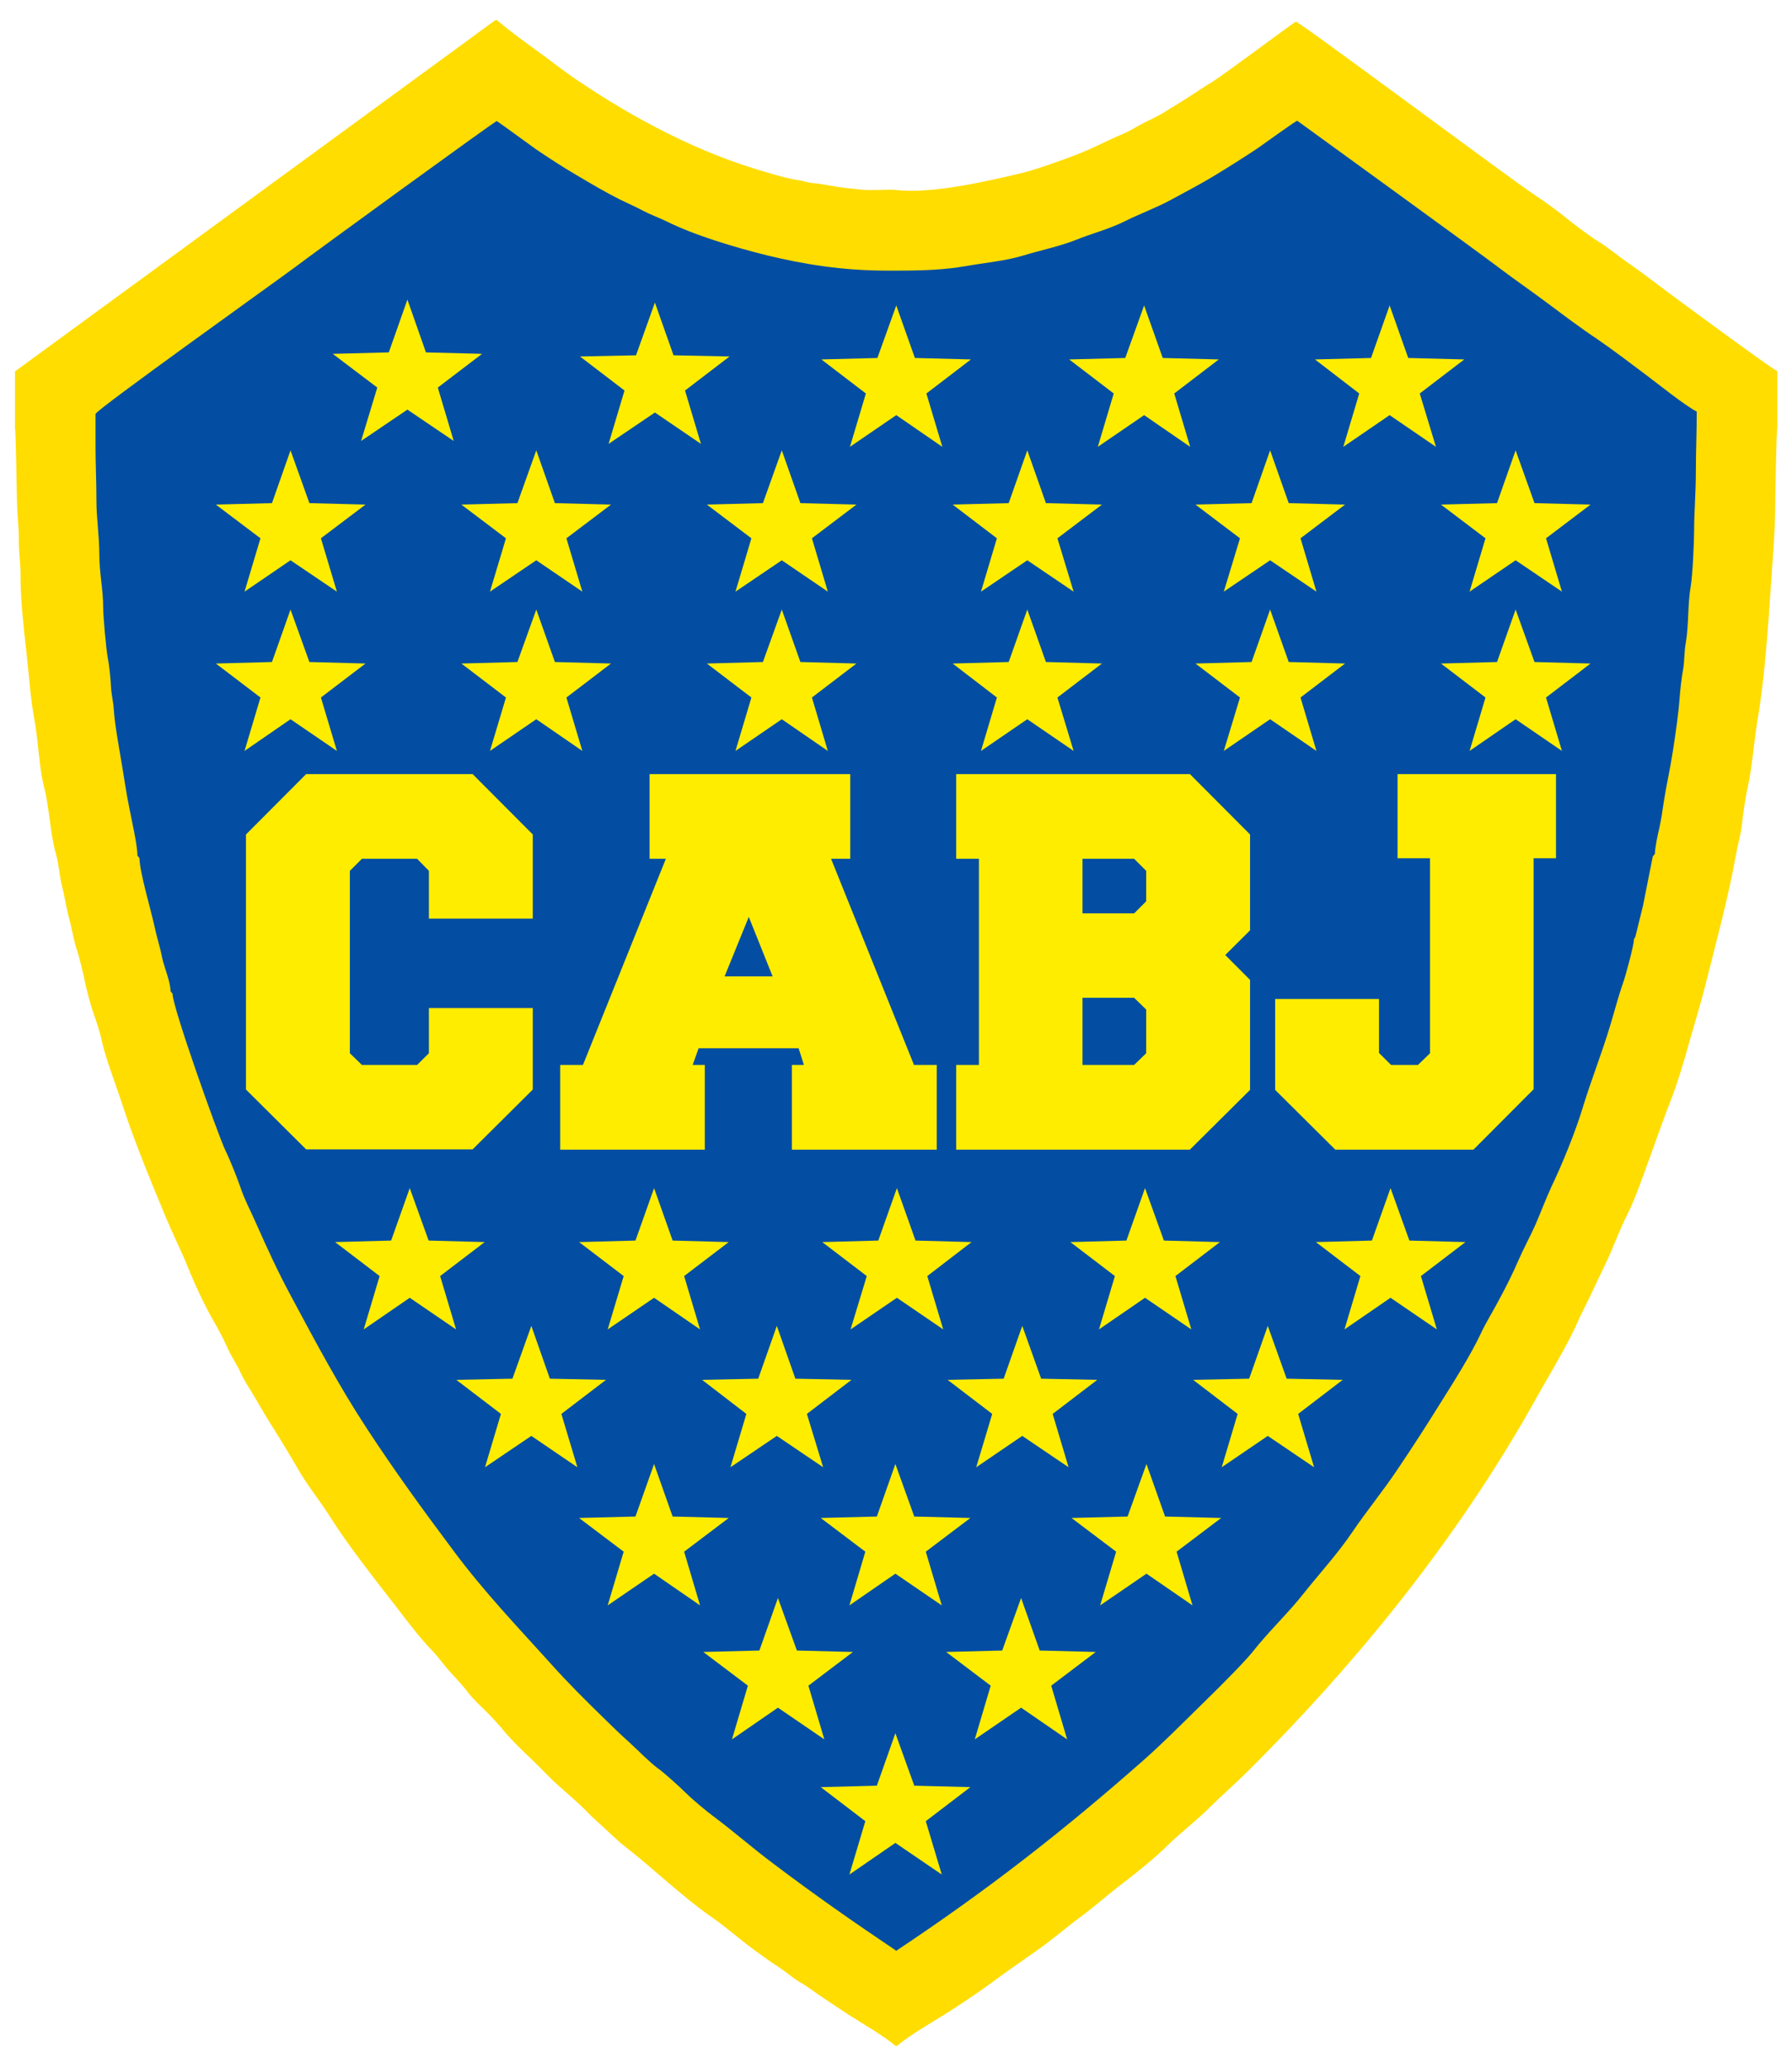 <svg width="26" height="30" viewBox="0 0 26 30" fill="none" xmlns="http://www.w3.org/2000/svg">
<path fill-rule="evenodd" clip-rule="evenodd" d="M0.217 5.389V6.211C0.23 6.228 0.243 7.202 0.247 7.304C0.251 7.491 0.277 7.67 0.273 7.836C0.273 8.04 0.303 8.21 0.298 8.38C0.298 8.695 0.345 9.129 0.38 9.431C0.418 9.763 0.44 10.124 0.5 10.448C0.56 10.771 0.564 11.129 0.641 11.426C0.718 11.724 0.726 12.09 0.812 12.392C0.855 12.537 0.863 12.72 0.902 12.864C0.941 13.018 0.962 13.179 1.005 13.332C1.039 13.451 1.078 13.685 1.116 13.783C1.137 13.83 1.223 14.187 1.232 14.243C1.24 14.302 1.322 14.609 1.351 14.685C1.399 14.821 1.45 14.97 1.48 15.115C1.536 15.366 1.673 15.715 1.758 15.974C1.938 16.536 2.169 17.089 2.387 17.616C2.499 17.889 2.627 18.14 2.73 18.395C2.824 18.629 2.974 18.952 3.098 19.165C3.154 19.259 3.248 19.437 3.291 19.535C3.346 19.667 3.432 19.786 3.488 19.91C3.535 20.016 3.629 20.16 3.693 20.267C3.77 20.395 3.83 20.505 3.907 20.628C4.053 20.858 4.198 21.096 4.331 21.326C4.468 21.564 4.644 21.777 4.789 22.007C5.076 22.458 5.427 22.896 5.752 23.317C5.894 23.504 6.103 23.777 6.257 23.934C6.343 24.019 6.429 24.143 6.514 24.24C6.6 24.334 6.711 24.449 6.784 24.547C6.857 24.645 6.972 24.751 7.058 24.836C7.148 24.925 7.251 25.04 7.332 25.138C7.503 25.338 7.713 25.517 7.897 25.708C8.085 25.908 8.291 26.061 8.479 26.248C8.578 26.351 8.663 26.427 8.766 26.521C8.86 26.606 8.976 26.721 9.07 26.793C9.498 27.125 9.879 27.503 10.324 27.814C10.534 27.959 10.748 28.15 10.958 28.303C11.069 28.384 11.176 28.461 11.287 28.533C11.399 28.605 11.51 28.707 11.626 28.771C11.737 28.835 11.853 28.929 11.96 28.997C12.075 29.073 12.187 29.15 12.306 29.227C12.503 29.354 12.829 29.541 12.991 29.682H13.017C13.171 29.546 13.501 29.354 13.693 29.235C13.903 29.103 14.173 28.924 14.374 28.776C14.588 28.614 14.824 28.456 15.038 28.303C15.26 28.15 15.466 27.967 15.68 27.81C15.898 27.648 16.091 27.474 16.305 27.312C16.485 27.176 16.767 26.946 16.921 26.793C17.11 26.606 17.324 26.444 17.521 26.253C17.713 26.061 17.91 25.891 18.103 25.7C19.605 24.206 20.992 22.517 22.097 20.624C22.238 20.382 22.362 20.152 22.504 19.91C22.632 19.688 22.795 19.399 22.897 19.165C22.953 19.037 23.017 18.922 23.081 18.786C23.142 18.659 23.201 18.527 23.266 18.395C23.394 18.14 23.488 17.859 23.617 17.608C23.728 17.391 23.843 17.046 23.933 16.804C24.032 16.536 24.13 16.247 24.237 15.974C24.336 15.723 24.439 15.379 24.511 15.115C24.597 14.813 24.683 14.54 24.76 14.226C24.91 13.626 25.072 13.039 25.188 12.396C25.213 12.252 25.269 12.056 25.278 11.928C25.286 11.831 25.329 11.541 25.355 11.431C25.427 11.107 25.445 10.78 25.5 10.444C25.607 9.822 25.654 9.074 25.701 8.393C25.723 8.057 25.757 7.657 25.757 7.312C25.757 7.215 25.774 6.223 25.787 6.206V5.385C25.727 5.368 24.212 4.254 24.036 4.117C23.895 4.011 23.741 3.896 23.599 3.798C23.467 3.705 23.291 3.56 23.159 3.484C23.081 3.437 22.808 3.233 22.726 3.164C22.619 3.075 22.409 2.922 22.29 2.845C21.926 2.607 18.856 0.314 18.801 0.314C18.788 0.314 17.743 1.093 17.598 1.182C17.499 1.241 17.379 1.322 17.281 1.386C17.169 1.458 17.071 1.518 16.96 1.586C16.866 1.65 16.733 1.718 16.622 1.769C16.519 1.82 16.395 1.901 16.292 1.943C16.048 2.046 15.825 2.169 15.569 2.263C15.342 2.348 15.042 2.458 14.794 2.518C14.361 2.62 13.518 2.82 12.996 2.756C12.893 2.743 12.649 2.769 12.503 2.752C12.349 2.735 12.191 2.722 12.041 2.692C12.002 2.684 11.835 2.658 11.814 2.658C11.703 2.65 11.677 2.628 11.596 2.616C11.485 2.603 11.292 2.552 11.185 2.518C10.637 2.365 10.166 2.173 9.695 1.939C9.211 1.697 8.822 1.463 8.389 1.173C8.18 1.033 8 0.888 7.794 0.739C7.602 0.599 7.388 0.446 7.212 0.293H7.186L0.217 5.389Z" fill="#FFDD00"/>
<path fill-rule="evenodd" clip-rule="evenodd" d="M1.386 6.006V6.47C1.386 6.751 1.399 6.993 1.399 7.261C1.399 7.521 1.441 7.776 1.441 8.04C1.441 8.312 1.497 8.559 1.497 8.806C1.497 8.946 1.54 9.431 1.566 9.559C1.583 9.635 1.604 9.844 1.608 9.925C1.613 10.078 1.643 10.163 1.651 10.295C1.664 10.503 1.72 10.801 1.754 11.009C1.797 11.252 1.827 11.482 1.874 11.711C1.904 11.873 1.994 12.256 1.994 12.413L2.024 12.452C2.024 12.647 2.191 13.205 2.238 13.426C2.272 13.588 2.323 13.741 2.353 13.898C2.379 14.026 2.477 14.251 2.473 14.379L2.503 14.417C2.503 14.613 3.162 16.463 3.269 16.689C3.338 16.829 3.436 17.076 3.488 17.225C3.552 17.416 3.642 17.578 3.719 17.757C3.877 18.114 4.036 18.459 4.215 18.791C4.575 19.463 4.913 20.101 5.32 20.722C5.735 21.356 6.138 21.909 6.587 22.509C7.024 23.096 7.512 23.607 7.996 24.143C8.235 24.411 8.488 24.662 8.745 24.913C8.869 25.036 9.006 25.168 9.139 25.287C9.25 25.389 9.43 25.572 9.541 25.653C9.627 25.712 9.862 25.925 9.943 26.006C10.046 26.108 10.239 26.27 10.359 26.359C10.65 26.576 10.919 26.814 11.215 27.035C11.806 27.482 12.383 27.886 13.004 28.303C14.327 27.423 15.419 26.572 16.587 25.542C16.866 25.296 17.127 25.032 17.392 24.772C17.529 24.636 17.658 24.513 17.79 24.377C17.897 24.27 18.086 24.075 18.176 23.964C18.402 23.675 18.685 23.411 18.916 23.117C19.139 22.837 19.421 22.526 19.618 22.232C19.828 21.922 20.064 21.637 20.277 21.318C20.496 20.994 20.693 20.688 20.902 20.352C21.087 20.058 21.339 19.659 21.485 19.348C21.553 19.199 21.682 18.991 21.763 18.833C21.853 18.667 21.951 18.471 22.024 18.301C22.105 18.114 22.2 17.944 22.281 17.761C22.358 17.582 22.431 17.387 22.516 17.204C22.671 16.88 22.859 16.417 22.966 16.064C23.086 15.668 23.24 15.289 23.364 14.872C23.42 14.689 23.484 14.443 23.548 14.264C23.578 14.187 23.711 13.698 23.706 13.63L23.728 13.588L23.839 13.137L23.98 12.426L24.011 12.388C24.011 12.299 24.053 12.107 24.075 12.014C24.105 11.873 24.117 11.792 24.139 11.639C24.173 11.414 24.237 11.129 24.272 10.895C24.31 10.648 24.353 10.358 24.37 10.12C24.374 10.052 24.4 9.814 24.417 9.729C24.443 9.597 24.434 9.452 24.46 9.32C24.503 9.069 24.486 8.763 24.529 8.516C24.558 8.359 24.58 7.857 24.58 7.691C24.58 7.432 24.605 7.146 24.605 6.844C24.605 6.568 24.618 6.266 24.618 5.972C24.447 5.883 24.07 5.581 23.895 5.449C23.668 5.279 23.407 5.079 23.176 4.921C22.945 4.768 22.679 4.568 22.452 4.398C22.208 4.215 21.964 4.049 21.724 3.866C21.485 3.683 18.822 1.752 18.822 1.752C18.801 1.752 18.308 2.109 18.24 2.156C18.034 2.292 17.846 2.411 17.636 2.539C17.426 2.667 17.221 2.773 17.003 2.892C16.776 3.016 16.549 3.096 16.318 3.211C16.078 3.33 15.855 3.381 15.603 3.484C15.35 3.581 15.106 3.628 14.841 3.709C14.588 3.786 14.293 3.811 14.006 3.862C13.715 3.913 13.398 3.926 13.064 3.926H12.859C12.212 3.926 11.656 3.832 11.129 3.705C10.65 3.586 10.068 3.411 9.661 3.207C9.545 3.152 9.447 3.118 9.331 3.058C9.22 2.999 9.113 2.952 8.997 2.896C8.779 2.786 8.578 2.667 8.377 2.548C8.171 2.428 7.978 2.301 7.781 2.169C7.722 2.126 7.212 1.756 7.208 1.756C7.182 1.756 4.541 3.679 4.288 3.871C4.01 4.079 1.386 5.951 1.386 6.006Z" fill="#034EA2"/>
<path fill-rule="evenodd" clip-rule="evenodd" d="M7.73 13.328H6.223V12.635L6.052 12.46H5.251L5.076 12.635V15.281L5.251 15.451H6.052L6.223 15.281V14.626H7.73V15.808L6.857 16.676H4.442L3.569 15.808V12.107L4.442 11.231H6.857L7.73 12.107V13.328ZM12.336 11.231V12.46H12.058L13.261 15.451H13.591V16.68H11.489V15.451H11.664L11.587 15.209H10.136L10.05 15.451H10.226V16.68H8.128V15.451H8.458L9.661 12.46H9.425V11.231H12.336ZM11.21 14.166H10.513L10.864 13.303L11.21 14.166ZM18.137 14.217V15.813L17.264 16.68H13.873V15.451H14.203V12.46H13.873V11.231H17.264L18.137 12.107V13.498L17.777 13.856L18.137 14.217ZM16.455 14.477L16.63 14.647V15.281L16.455 15.451H15.706V14.477H16.455ZM16.63 12.635L16.455 12.46H15.706V13.252H16.455L16.63 13.077V12.635ZM22.251 15.804V12.452H22.576V11.231H20.277V12.452H20.748V15.281L20.573 15.451H20.183L20.008 15.277V14.494H18.501V15.813L19.374 16.68H21.378L22.251 15.804Z" fill="#FFED00"/>
<path fill-rule="evenodd" clip-rule="evenodd" d="M5.911 4.347L6.18 5.113L6.994 5.134L6.352 5.623L6.583 6.398L5.911 5.943L5.239 6.398L5.474 5.623L4.828 5.134L5.641 5.113L5.911 4.347Z" fill="#FFED00"/>
<path fill-rule="evenodd" clip-rule="evenodd" d="M9.502 4.39L9.772 5.155L10.585 5.172L9.939 5.666L10.17 6.44L9.502 5.985L8.83 6.44L9.061 5.666L8.415 5.172L9.228 5.155L9.502 4.39Z" fill="#FFED00"/>
<path fill-rule="evenodd" clip-rule="evenodd" d="M13.004 4.432L13.274 5.194L14.087 5.215L13.441 5.709L13.672 6.483L13.004 6.023L12.332 6.483L12.563 5.709L11.917 5.215L12.73 5.194L13.004 4.432Z" fill="#FFED00"/>
<path fill-rule="evenodd" clip-rule="evenodd" d="M16.6 4.432L16.87 5.194L17.683 5.215L17.037 5.709L17.268 6.483L16.6 6.023L15.928 6.483L16.159 5.709L15.513 5.215L16.326 5.194L16.6 4.432Z" fill="#FFED00"/>
<path fill-rule="evenodd" clip-rule="evenodd" d="M20.162 4.432L20.432 5.194L21.245 5.215L20.599 5.709L20.834 6.483L20.162 6.023L19.49 6.483L19.721 5.709L19.079 5.215L19.892 5.194L20.162 4.432Z" fill="#FFED00"/>
<path fill-rule="evenodd" clip-rule="evenodd" d="M4.215 6.534L4.489 7.3L5.303 7.321L4.656 7.81L4.888 8.584L4.215 8.129L3.548 8.584L3.779 7.81L3.132 7.321L3.946 7.3L4.215 6.534Z" fill="#FFED00"/>
<path fill-rule="evenodd" clip-rule="evenodd" d="M7.781 6.534L8.051 7.3L8.865 7.321L8.218 7.81L8.449 8.584L7.781 8.129L7.109 8.584L7.341 7.81L6.694 7.321L7.507 7.3L7.781 6.534Z" fill="#FFED00"/>
<path fill-rule="evenodd" clip-rule="evenodd" d="M7.781 8.844L8.051 9.605L8.865 9.627L8.218 10.12L8.449 10.895L7.781 10.435L7.109 10.895L7.341 10.12L6.694 9.627L7.507 9.605L7.781 8.844Z" fill="#FFED00"/>
<path fill-rule="evenodd" clip-rule="evenodd" d="M11.343 6.534L11.613 7.3L12.426 7.321L11.78 7.81L12.011 8.584L11.343 8.129L10.671 8.584L10.902 7.81L10.256 7.321L11.069 7.3L11.343 6.534Z" fill="#FFED00"/>
<path fill-rule="evenodd" clip-rule="evenodd" d="M11.343 8.844L11.613 9.605L12.426 9.627L11.78 10.12L12.011 10.895L11.343 10.435L10.671 10.895L10.902 10.12L10.256 9.627L11.069 9.605L11.343 8.844Z" fill="#FFED00"/>
<path fill-rule="evenodd" clip-rule="evenodd" d="M14.905 6.534L15.175 7.3L15.988 7.321L15.342 7.81L15.577 8.584L14.905 8.129L14.233 8.584L14.464 7.81L13.822 7.321L14.635 7.3L14.905 6.534Z" fill="#FFED00"/>
<path fill-rule="evenodd" clip-rule="evenodd" d="M14.905 8.844L15.175 9.605L15.988 9.627L15.342 10.12L15.577 10.895L14.905 10.435L14.233 10.895L14.464 10.12L13.822 9.627L14.635 9.605L14.905 8.844Z" fill="#FFED00"/>
<path fill-rule="evenodd" clip-rule="evenodd" d="M18.428 6.534L18.698 7.3L19.515 7.321L18.869 7.81L19.1 8.584L18.428 8.129L17.756 8.584L17.991 7.81L17.345 7.321L18.159 7.3L18.428 6.534Z" fill="#FFED00"/>
<path fill-rule="evenodd" clip-rule="evenodd" d="M18.428 8.844L18.698 9.605L19.515 9.627L18.869 10.12L19.1 10.895L18.428 10.435L17.756 10.895L17.991 10.12L17.345 9.627L18.159 9.605L18.428 8.844Z" fill="#FFED00"/>
<path fill-rule="evenodd" clip-rule="evenodd" d="M21.99 6.534L22.264 7.3L23.077 7.321L22.431 7.81L22.662 8.584L21.99 8.129L21.322 8.584L21.553 7.81L20.907 7.321L21.72 7.3L21.99 6.534Z" fill="#FFED00"/>
<path fill-rule="evenodd" clip-rule="evenodd" d="M21.99 8.844L22.264 9.605L23.077 9.627L22.431 10.12L22.662 10.895L21.99 10.435L21.322 10.895L21.553 10.12L20.907 9.627L21.72 9.605L21.99 8.844Z" fill="#FFED00"/>
<path fill-rule="evenodd" clip-rule="evenodd" d="M4.215 8.844L4.489 9.605L5.303 9.627L4.656 10.12L4.888 10.895L4.215 10.435L3.548 10.895L3.779 10.12L3.132 9.627L3.946 9.605L4.215 8.844Z" fill="#FFED00"/>
<path fill-rule="evenodd" clip-rule="evenodd" d="M5.945 17.238L6.219 17.999L7.032 18.021L6.386 18.514L6.617 19.288L5.945 18.829L5.277 19.288L5.508 18.514L4.862 18.021L5.675 17.999L5.945 17.238Z" fill="#FFED00"/>
<path fill-rule="evenodd" clip-rule="evenodd" d="M9.49 17.238L9.759 17.999L10.573 18.021L9.926 18.514L10.157 19.288L9.49 18.829L8.817 19.288L9.049 18.514L8.402 18.021L9.22 17.999L9.49 17.238Z" fill="#FFED00"/>
<path fill-rule="evenodd" clip-rule="evenodd" d="M13.013 17.238L13.283 17.999L14.096 18.021L13.454 18.514L13.685 19.288L13.013 18.829L12.341 19.288L12.576 18.514L11.93 18.021L12.743 17.999L13.013 17.238Z" fill="#FFED00"/>
<path fill-rule="evenodd" clip-rule="evenodd" d="M16.613 17.238L16.887 17.999L17.7 18.021L17.054 18.514L17.285 19.288L16.613 18.829L15.945 19.288L16.176 18.514L15.53 18.021L16.343 17.999L16.613 17.238Z" fill="#FFED00"/>
<path fill-rule="evenodd" clip-rule="evenodd" d="M20.175 17.238L20.449 17.999L21.262 18.021L20.616 18.514L20.847 19.288L20.175 18.829L19.507 19.288L19.738 18.514L19.092 18.021L19.905 17.999L20.175 17.238Z" fill="#FFED00"/>
<path fill-rule="evenodd" clip-rule="evenodd" d="M18.394 19.237L18.668 20.003L19.481 20.02L18.835 20.514L19.066 21.288L18.394 20.833L17.726 21.288L17.957 20.514L17.311 20.02L18.124 20.003L18.394 19.237Z" fill="#FFED00"/>
<path fill-rule="evenodd" clip-rule="evenodd" d="M14.832 19.237L15.106 20.003L15.92 20.02L15.273 20.514L15.504 21.288L14.832 20.833L14.164 21.288L14.396 20.514L13.749 20.02L14.562 20.003L14.832 19.237Z" fill="#FFED00"/>
<path fill-rule="evenodd" clip-rule="evenodd" d="M11.271 19.237L11.54 20.003L12.354 20.02L11.707 20.514L11.943 21.288L11.271 20.833L10.598 21.288L10.829 20.514L10.187 20.02L11.001 20.003L11.271 19.237Z" fill="#FFED00"/>
<path fill-rule="evenodd" clip-rule="evenodd" d="M7.709 19.237L7.978 20.003L8.792 20.02L8.145 20.514L8.377 21.288L7.709 20.833L7.037 21.288L7.268 20.514L6.621 20.02L7.435 20.003L7.709 19.237Z" fill="#FFED00"/>
<path fill-rule="evenodd" clip-rule="evenodd" d="M9.49 21.241L9.759 22.003L10.573 22.024L9.926 22.513L10.157 23.292L9.49 22.832L8.817 23.292L9.049 22.513L8.402 22.024L9.22 22.003L9.49 21.241Z" fill="#FFED00"/>
<path fill-rule="evenodd" clip-rule="evenodd" d="M12.991 21.241L13.265 22.003L14.079 22.024L13.432 22.513L13.664 23.292L12.991 22.832L12.324 23.292L12.555 22.513L11.908 22.024L12.722 22.003L12.991 21.241Z" fill="#FFED00"/>
<path fill-rule="evenodd" clip-rule="evenodd" d="M16.634 21.241L16.904 22.003L17.718 22.024L17.071 22.513L17.302 23.292L16.634 22.832L15.962 23.292L16.194 22.513L15.547 22.024L16.36 22.003L16.634 21.241Z" fill="#FFED00"/>
<path fill-rule="evenodd" clip-rule="evenodd" d="M14.815 23.185L15.085 23.947L15.898 23.968L15.252 24.457L15.483 25.236L14.815 24.776L14.143 25.236L14.374 24.457L13.728 23.968L14.541 23.947L14.815 23.185Z" fill="#FFED00"/>
<path fill-rule="evenodd" clip-rule="evenodd" d="M11.287 23.185L11.562 23.947L12.375 23.968L11.729 24.457L11.96 25.236L11.287 24.776L10.62 25.236L10.851 24.457L10.204 23.968L11.018 23.947L11.287 23.185Z" fill="#FFED00"/>
<path fill-rule="evenodd" clip-rule="evenodd" d="M12.991 25.147L13.265 25.908L14.079 25.929L13.432 26.423L13.664 27.197L12.991 26.738L12.324 27.197L12.555 26.423L11.908 25.929L12.722 25.908L12.991 25.147Z" fill="#FFED00"/>
</svg>

